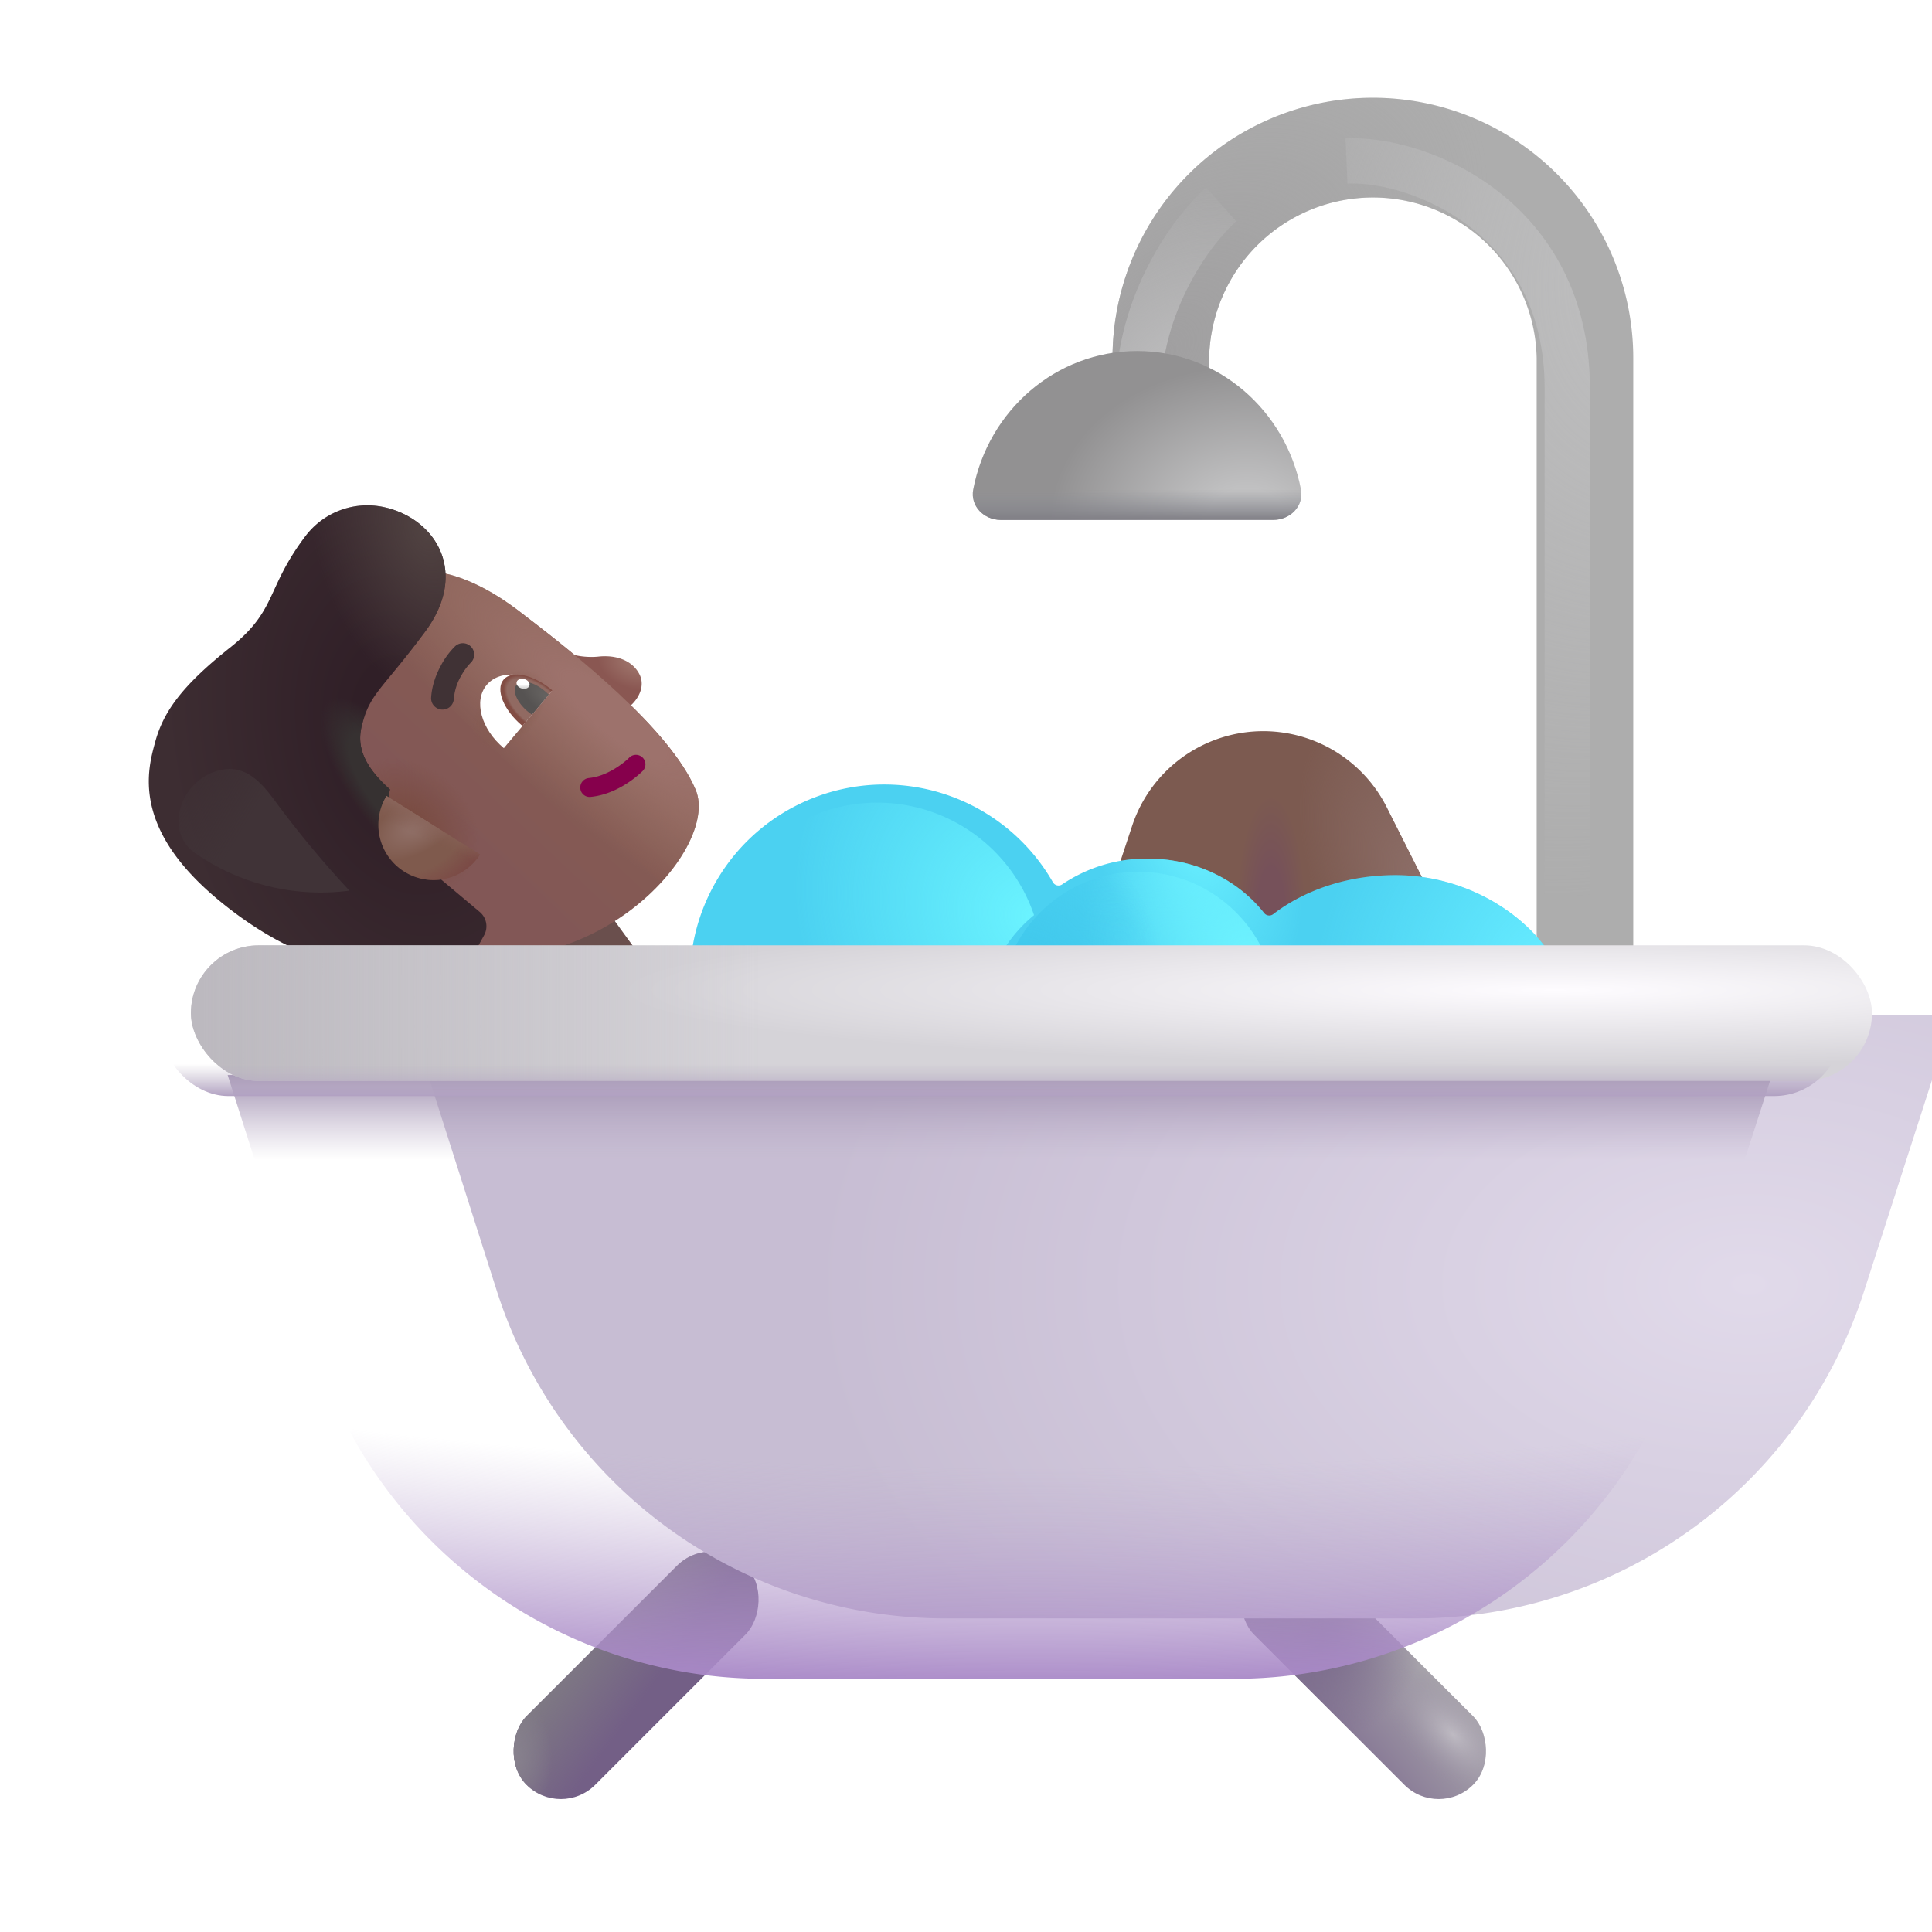<svg xmlns="http://www.w3.org/2000/svg" xmlns:xlink="http://www.w3.org/1999/xlink" width="32" height="32" viewBox="0 0 32 32"><g fill="none"><path fill="#6A4F4D" d="m8.3 15.656l1.423-1.033l1.332 1.832l-1.422 1.033z"/><path fill="url(#f1958id0)" d="M9.896 10.877a1.26 1.26 0 0 1-.648-.121l-.145.173l1.082.908c.305-.096.533-.41.409-.663c-.106-.217-.364-.337-.698-.297"/><g filter="url(#f1958idt)"><path fill="url(#f1958id16)" d="M8.787 10.314c-.802-.61-1.383-.672-1.59-.646L4.183 13.26l2.994 2.614c2.741.88 4.964-1.592 4.545-2.592s-2.006-2.262-2.935-2.968"/><path fill="url(#f1958id1)" d="M8.787 10.314c-.802-.61-1.383-.672-1.59-.646L4.183 13.26l2.994 2.614c2.741.88 4.964-1.592 4.545-2.592s-2.006-2.262-2.935-2.968"/><path fill="url(#f1958id2)" d="M8.787 10.314c-.802-.61-1.383-.672-1.59-.646L4.183 13.26l2.994 2.614c2.741.88 4.964-1.592 4.545-2.592s-2.006-2.262-2.935-2.968"/><path fill="url(#f1958id3)" d="M8.787 10.314c-.802-.61-1.383-.672-1.59-.646L4.183 13.26l2.994 2.614c2.741.88 4.964-1.592 4.545-2.592s-2.006-2.262-2.935-2.968"/></g><g filter="url(#f1958idu)"><path fill="url(#f1958id4)" d="M6.402 8.56a1.285 1.285 0 0 0-1.351.48c-.65.864-.458 1.217-1.24 1.836c-.826.654-1.106 1.083-1.237 1.55l-.002.009c-.128.46-.394 1.413 1.018 2.598c1.3 1.09 2.376 1.203 2.81 1.185l-.021.057c-.107.29.053.582.343.688c.248.091.56-.058.766-.401c.237-.393.403-.687.53-.92a.31.31 0 0 0-.073-.388l-1.071-.899c-.451-.378-.454-.923-.416-1.13c-.453-.406-.548-.729-.465-1.057c.137-.542.33-.585 1.048-1.554c.723-.976.187-1.848-.64-2.055"/><path fill="url(#f1958id5)" d="M6.402 8.56a1.285 1.285 0 0 0-1.351.48c-.65.864-.458 1.217-1.24 1.836c-.826.654-1.106 1.083-1.237 1.55l-.002.009c-.128.46-.394 1.413 1.018 2.598c1.3 1.09 2.376 1.203 2.81 1.185l-.021.057c-.107.29.053.582.343.688c.248.091.56-.058.766-.401c.237-.393.403-.687.53-.92a.31.31 0 0 0-.073-.388l-1.071-.899c-.451-.378-.454-.923-.416-1.13c-.453-.406-.548-.729-.465-1.057c.137-.542.33-.585 1.048-1.554c.723-.976.187-1.848-.64-2.055"/><path fill="url(#f1958id6)" d="M6.402 8.56a1.285 1.285 0 0 0-1.351.48c-.65.864-.458 1.217-1.24 1.836c-.826.654-1.106 1.083-1.237 1.55l-.002.009c-.128.46-.394 1.413 1.018 2.598c1.3 1.09 2.376 1.203 2.81 1.185l-.021.057c-.107.29.053.582.343.688c.248.091.56-.058.766-.401c.237-.393.403-.687.53-.92a.31.31 0 0 0-.073-.388l-1.071-.899c-.451-.378-.454-.923-.416-1.13c-.453-.406-.548-.729-.465-1.057c.137-.542.33-.585 1.048-1.554c.723-.976.187-1.848-.64-2.055"/><path fill="url(#f1958id7)" d="M6.402 8.56a1.285 1.285 0 0 0-1.351.48c-.65.864-.458 1.217-1.24 1.836c-.826.654-1.106 1.083-1.237 1.55l-.002.009c-.128.46-.394 1.413 1.018 2.598c1.3 1.09 2.376 1.203 2.81 1.185l-.021.057c-.107.29.053.582.343.688c.248.091.56-.058.766-.401c.237-.393.403-.687.53-.92a.31.31 0 0 0-.073-.388l-1.071-.899c-.451-.378-.454-.923-.416-1.13c-.453-.406-.548-.729-.465-1.057c.137-.542.33-.585 1.048-1.554c.723-.976.187-1.848-.64-2.055"/></g><path fill="url(#f1958id8)" d="m7.95 14.154l-1.547-.97a.913.913 0 0 0 1.547.97"/><path fill="url(#f1958id9)" d="m7.95 14.154l-1.547-.97a.913.913 0 0 0 1.547.97"/><path fill="url(#f1958id17)" d="m7.95 14.154l-1.547-.97a.913.913 0 0 0 1.547.97"/><path fill="#86004C" fill-rule="evenodd" d="M9.612 13.059c.008.086.085.15.171.14c.417-.04.753-.323.852-.42a.157.157 0 1 0-.219-.224c-.084.082-.355.302-.663.332a.157.157 0 0 0-.141.172" clip-rule="evenodd"/><g filter="url(#f1958idv)"><path fill="#403235" fill-rule="evenodd" d="M7.734 11.102a1 1 0 0 1 .16-.222a.188.188 0 1 0-.256-.276a1.3 1.3 0 0 0-.234.317c-.078.143-.15.328-.163.532a.188.188 0 0 0 .376.024a.9.9 0 0 1 .117-.376" clip-rule="evenodd"/></g><path fill="#fff" d="m9.143 11.442l-.798.95c-.377-.315-.504-.784-.284-1.047s.705-.22 1.082.097"/><path fill="url(#f1958ida)" d="m8.654 12.025l-.004-.004c-.308-.258-.447-.6-.31-.763c.136-.163.497-.085.805.173l.004.003z"/><path fill="url(#f1958idb)" d="M8.811 11.837a1 1 0 0 1-.073-.055c-.178-.15-.26-.347-.181-.44c.078-.094.286-.048.465.102q.036.03.066.062z"/><ellipse fill="url(#f1958id18)" rx=".081" ry=".11" transform="scale(-1 1)rotate(74.61 -11.764 -.022)"/><g filter="url(#f1958idw)"><path fill="url(#f1958id19)" d="M4.548 13.257a17 17 0 0 0 1.24 1.495a3.64 3.64 0 0 1-2.55-.618c-.52-.354-.264-1.165.335-1.358c.432-.139.707.114.975.481"/></g><g filter="url(#f1958idx)"><path fill="url(#f1958idc)" d="M18.502 13.578a2.288 2.288 0 0 1 4.215-.309l1.812 3.6h-7.117z"/><path fill="url(#f1958idd)" d="M18.502 13.578a2.288 2.288 0 0 1 4.215-.309l1.812 3.6h-7.117z"/></g><g filter="url(#f1958idy)"><path fill="#ADADAD" d="M24.952 6.182v10.937h1.6V6.182a4.312 4.312 0 1 0-8.625 0v1.03h1.6v-1.03a2.713 2.713 0 0 1 5.425 0"/><path fill="url(#f1958ide)" d="M24.952 6.182v10.937h1.6V6.182a4.312 4.312 0 1 0-8.625 0v1.03h1.6v-1.03a2.713 2.713 0 0 1 5.425 0"/></g><g filter="url(#f1958idz)"><path fill="#4BD1F1" d="M14.396 19.432a3.22 3.22 0 0 0 2.706-1.475a2.5 2.5 0 0 0 1.657.615c.66 0 1.256-.245 1.687-.64c.511.615 1.402 1.023 2.415 1.023c1.585 0 2.87-.998 2.87-2.23c0-1.051-1.285-2.23-2.87-2.23c-.79 0-1.504.247-2.023.647a.107.107 0 0 1-.15-.019c-.431-.546-1.134-.902-1.929-.902a2.5 2.5 0 0 0-1.417.428a.107.107 0 0 1-.152-.035a3.219 3.219 0 1 0-2.794 4.818"/><path fill="url(#f1958idf)" d="M14.396 19.432a3.22 3.22 0 0 0 2.706-1.475a2.5 2.5 0 0 0 1.657.615c.66 0 1.256-.245 1.687-.64c.511.615 1.402 1.023 2.415 1.023c1.585 0 2.87-.998 2.87-2.23c0-1.051-1.285-2.23-2.87-2.23c-.79 0-1.504.247-2.023.647a.107.107 0 0 1-.15-.019c-.431-.546-1.134-.902-1.929-.902a2.5 2.5 0 0 0-1.417.428a.107.107 0 0 1-.152-.035a3.219 3.219 0 1 0-2.794 4.818"/><path fill="url(#f1958idg)" d="M14.396 19.432a3.22 3.22 0 0 0 2.706-1.475a2.5 2.5 0 0 0 1.657.615c.66 0 1.256-.245 1.687-.64c.511.615 1.402 1.023 2.415 1.023c1.585 0 2.87-.998 2.87-2.23c0-1.051-1.285-2.23-2.87-2.23c-.79 0-1.504.247-2.023.647a.107.107 0 0 1-.15-.019c-.431-.546-1.134-.902-1.929-.902a2.5 2.5 0 0 0-1.417.428a.107.107 0 0 1-.152-.035a3.219 3.219 0 1 0-2.794 4.818"/></g><g filter="url(#f1958id10)"><circle cx="18.851" cy="16.73" r="2.291" fill="url(#f1958idh)"/><circle cx="18.851" cy="16.73" r="2.291" fill="url(#f1958idi)"/></g><g filter="url(#f1958id11)"><path fill="url(#f1958idj)" fill-rule="evenodd" d="M17.128 15.157a2.32 2.32 0 0 0-.632 2.79a2.742 2.742 0 1 1 .631-2.789" clip-rule="evenodd"/></g><rect width="1.608" height="5.132" fill="url(#f1958id1a)" rx=".804" transform="scale(-1 1)rotate(45 -41.287 -13.074)"/><rect width="1.608" height="5.132" fill="url(#f1958idk)" rx=".804" transform="scale(-1 1)rotate(45 -41.287 -13.074)"/><rect width="1.608" height="5.132" fill="url(#f1958idl)" rx=".804" transform="scale(-1 1)rotate(45 -41.287 -13.074)"/><rect width="1.608" height="5.132" x="11.782" y="25.365" fill="#735F86" rx=".804" transform="rotate(45 11.782 25.365)"/><rect width="1.608" height="5.132" x="11.782" y="25.365" fill="url(#f1958id1b)" rx=".804" transform="rotate(45 11.782 25.365)"/><rect width="1.608" height="5.132" x="11.782" y="25.365" fill="url(#f1958idm)" rx=".804" transform="rotate(45 11.782 25.365)"/><g filter="url(#f1958id12)"><path fill="url(#f1958idn)" d="m5.227 22.376l-1.456-4.57h25.578l-1.477 4.59a7.8 7.8 0 0 1-7.425 5.41h-7.788a7.8 7.8 0 0 1-7.432-5.43"/></g><path fill="url(#f1958ido)" d="m5.227 22.376l-1.456-4.57h25.578l-1.477 4.59a7.8 7.8 0 0 1-7.425 5.41h-7.788a7.8 7.8 0 0 1-7.432-5.43"/><path fill="url(#f1958id1c)" d="m5.227 22.376l-1.456-4.57h25.578l-1.477 4.59a7.8 7.8 0 0 1-7.425 5.41h-7.788a7.8 7.8 0 0 1-7.432-5.43"/><g filter="url(#f1958id13)"><rect width="27.844" height="2.246" x="2.662" y="15.908" fill="url(#f1958idp)" rx="1.123"/><rect width="27.844" height="2.246" x="2.662" y="15.908" fill="url(#f1958id1d)" rx="1.123"/></g><rect width="27.844" height="2.246" x="2.662" y="15.908" fill="url(#f1958id1e)" rx="1.123"/><g filter="url(#f1958id14)"><path stroke="url(#f1958idq)" stroke-width=".75" d="M22.302 2.666c1.219-.052 3.657.94 3.657 3.766v9.375"/></g><g filter="url(#f1958id15)"><path stroke="url(#f1958idr)" stroke-width=".75" d="M20.226 3.385c-.458.406-1.375 1.612-1.375 3.187"/></g><path fill="url(#f1958ids)" d="M21.091 8.611c.28 0 .509-.23.457-.504c-.25-1.307-1.37-2.293-2.714-2.293c-1.345 0-2.465.986-2.715 2.293c-.052.274.177.504.457.504z"/><path fill="url(#f1958id1f)" d="M21.091 8.611c.28 0 .509-.23.457-.504c-.25-1.307-1.37-2.293-2.714-2.293c-1.345 0-2.465.986-2.715 2.293c-.052.274.177.504.457.504z"/><defs><radialGradient id="f1958id0" cx="0" cy="0" r="1" gradientTransform="rotate(101.587 .81 9.779)scale(.681 .961)" gradientUnits="userSpaceOnUse"><stop offset=".101" stop-color="#9E746B"/><stop offset=".684" stop-color="#8A5752"/></radialGradient><radialGradient id="f1958id1" cx="0" cy="0" r="1" gradientTransform="matrix(.636 -.85 1.036 .776 6.918 13.906)" gradientUnits="userSpaceOnUse"><stop offset=".156" stop-color="#794B40"/><stop offset="1" stop-color="#794B40" stop-opacity="0"/></radialGradient><radialGradient id="f1958id2" cx="0" cy="0" r="1" gradientTransform="rotate(-140 7.398 4.146)scale(6.516 1.766)" gradientUnits="userSpaceOnUse"><stop offset=".163" stop-color="#9D726C"/><stop offset="1" stop-color="#9A7468" stop-opacity="0"/></radialGradient><radialGradient id="f1958id3" cx="0" cy="0" r="1" gradientTransform="matrix(.376 .315 -.492 .586 8.633 11.953)" gradientUnits="userSpaceOnUse"><stop offset=".155" stop-color="#845A4E"/><stop offset="1" stop-color="#845A4E" stop-opacity="0"/></radialGradient><radialGradient id="f1958id4" cx="0" cy="0" r="1" gradientTransform="rotate(168.984 2.747 6.482)scale(3.889 5.913)" gradientUnits="userSpaceOnUse"><stop offset=".194" stop-color="#301F27"/><stop offset="1" stop-color="#3D2D32"/></radialGradient><radialGradient id="f1958id5" cx="0" cy="0" r="1" gradientTransform="rotate(166.088 2.984 4.889)scale(1.866 3.002)" gradientUnits="userSpaceOnUse"><stop stop-color="#514342"/><stop offset="1" stop-color="#514342" stop-opacity="0"/></radialGradient><radialGradient id="f1958id6" cx="0" cy="0" r="1" gradientTransform="matrix(.565 -.384 .189 .278 6.37 16.268)" gradientUnits="userSpaceOnUse"><stop offset=".197" stop-color="#3F3438"/><stop offset="1" stop-color="#3F3438" stop-opacity="0"/></radialGradient><radialGradient id="f1958id7" cx="0" cy="0" r="1" gradientTransform="matrix(-.922 .687 -1.84 -2.471 6.507 13.205)" gradientUnits="userSpaceOnUse"><stop offset=".353" stop-color="#363131"/><stop offset=".584" stop-color="#363131" stop-opacity="0"/></radialGradient><radialGradient id="f1958id8" cx="0" cy="0" r="1" gradientTransform="matrix(-.79 .529 -.258 -.385 6.986 13.597)" gradientUnits="userSpaceOnUse"><stop offset=".17" stop-color="#917169"/><stop offset="1" stop-color="#7F5A4D"/></radialGradient><radialGradient id="f1958id9" cx="0" cy="0" r="1" gradientTransform="rotate(50.843 -10.742 13.71)scale(1.509 1.572)" gradientUnits="userSpaceOnUse"><stop offset=".716" stop-color="#7B4845" stop-opacity="0"/><stop offset="1" stop-color="#7B4845"/></radialGradient><radialGradient id="f1958ida" cx="0" cy="0" r="1" gradientTransform="matrix(-.221 .263 -.511 -.429 8.898 11.691)" gradientUnits="userSpaceOnUse"><stop offset=".895" stop-color="#916A62"/><stop offset="1" stop-color="#824D44"/></radialGradient><radialGradient id="f1958idb" cx="0" cy="0" r="1" gradientTransform="matrix(-.202 .241 -.521 -.437 9.054 11.547)" gradientUnits="userSpaceOnUse"><stop stop-color="#666361"/><stop offset=".813" stop-color="#565352"/></radialGradient><radialGradient id="f1958idc" cx="0" cy="0" r="1" gradientTransform="matrix(0 -2.094 .58 0 20.802 15.15)" gradientUnits="userSpaceOnUse"><stop offset=".41" stop-color="#76515A"/><stop offset="1" stop-color="#7C5A50"/></radialGradient><radialGradient id="f1958idd" cx="0" cy="0" r="1" gradientTransform="matrix(-1.5 -3.094 1.674 -.812 23.521 14.713)" gradientUnits="userSpaceOnUse"><stop stop-color="#8E706A"/><stop offset="1" stop-color="#8E706A" stop-opacity="0"/></radialGradient><radialGradient id="f1958ide" cx="0" cy="0" r="1" gradientTransform="rotate(-45.372 16.754 -19.196)scale(6.806 3.849)" gradientUnits="userSpaceOnUse"><stop stop-color="#A09FA0"/><stop offset="1" stop-color="#A09FA0" stop-opacity="0"/></radialGradient><radialGradient id="f1958idf" cx="0" cy="0" r="1" gradientTransform="rotate(-150.994 14.7 4.713)scale(3.609 4.343)" gradientUnits="userSpaceOnUse"><stop stop-color="#66EBFF"/><stop offset="1" stop-color="#66EBFF" stop-opacity="0"/></radialGradient><radialGradient id="f1958idg" cx="0" cy="0" r="1" gradientTransform="matrix(1.062 2.625 -1.485 .601 19.49 13.838)" gradientUnits="userSpaceOnUse"><stop stop-color="#6AF0FF"/><stop offset="1" stop-color="#6AF0FF" stop-opacity="0"/></radialGradient><radialGradient id="f1958idh" cx="0" cy="0" r="1" gradientTransform="matrix(-1.9 -2.562 2.101 -1.558 20.752 15.874)" gradientUnits="userSpaceOnUse"><stop stop-color="#6EF3FF"/><stop offset="1" stop-color="#6EF3FF" stop-opacity="0"/></radialGradient><radialGradient id="f1958idi" cx="0" cy="0" r="1" gradientTransform="matrix(1.312 -2.344 2.006 1.123 16.845 16.405)" gradientUnits="userSpaceOnUse"><stop stop-color="#3DC6EB"/><stop offset="1" stop-color="#3DC6EB" stop-opacity="0"/></radialGradient><radialGradient id="f1958idj" cx="0" cy="0" r="1" gradientTransform="rotate(-138.668 11.43 4.377)scale(4.203 3.666)" gradientUnits="userSpaceOnUse"><stop stop-color="#6BF3FF"/><stop offset="1" stop-color="#6BF3FF" stop-opacity="0"/></radialGradient><radialGradient id="f1958idk" cx="0" cy="0" r="1" gradientTransform="rotate(79.16 -.565 1.44)scale(1.586 1.727)" gradientUnits="userSpaceOnUse"><stop stop-color="#7A6A8B"/><stop offset="1" stop-color="#7A6A8B" stop-opacity="0"/></radialGradient><radialGradient id="f1958idl" cx="0" cy="0" r="1" gradientTransform="rotate(-89.442 2.4 1.929)scale(1.401 .728)" gradientUnits="userSpaceOnUse"><stop stop-color="#BEBAC2"/><stop offset="1" stop-color="#968DA0" stop-opacity="0"/></radialGradient><radialGradient id="f1958idm" cx="0" cy="0" r="1" gradientTransform="rotate(-47.663 40.378 1.499)scale(.673 1.044)" gradientUnits="userSpaceOnUse"><stop stop-color="#88828E"/><stop offset="1" stop-color="#88828E" stop-opacity="0"/></radialGradient><radialGradient id="f1958idn" cx="0" cy="0" r="1" gradientTransform="matrix(-15.562 -.062 .039 -9.685 25.99 22.307)" gradientUnits="userSpaceOnUse"><stop stop-color="#E1DAEA"/><stop offset="1" stop-color="#C7BDD3"/></radialGradient><radialGradient id="f1958ido" cx="0" cy="0" r="1" gradientTransform="matrix(0 8.625 -39.156 0 17.115 19.37)" gradientUnits="userSpaceOnUse"><stop offset=".572" stop-color="#BBA9CD" stop-opacity="0"/><stop offset="1" stop-color="#A887C7"/></radialGradient><radialGradient id="f1958idp" cx="0" cy="0" r="1" gradientTransform="matrix(0 1.25 -15.496 0 25.24 16.65)" gradientUnits="userSpaceOnUse"><stop stop-color="#FEFCFF"/><stop offset="1" stop-color="#D5D3D8"/></radialGradient><radialGradient id="f1958idq" cx="0" cy="0" r="1" gradientTransform="matrix(-6.719 10.188 -7.156 -4.72 28.771 3.62)" gradientUnits="userSpaceOnUse"><stop offset=".008" stop-color="#C1C1C2"/><stop offset="1" stop-color="#C1C1C2" stop-opacity="0"/></radialGradient><radialGradient id="f1958idr" cx="0" cy="0" r="1" gradientTransform="matrix(1.5 -3.531 2.698 1.146 19.539 6.572)" gradientUnits="userSpaceOnUse"><stop offset=".008" stop-color="#C1C1C2"/><stop offset="1" stop-color="#C1C1C2" stop-opacity="0"/></radialGradient><radialGradient id="f1958ids" cx="0" cy="0" r="1" gradientTransform="matrix(-4.534 0 0 -3.559 20.646 8.611)" gradientUnits="userSpaceOnUse"><stop offset=".145" stop-color="#C1C1C2"/><stop offset=".717" stop-color="#929192"/></radialGradient><filter id="f1958idt" width="7.79" height="6.597" x="3.983" y="9.463" color-interpolation-filters="sRGB" filterUnits="userSpaceOnUse"><feFlood flood-opacity="0" result="BackgroundImageFix"/><feBlend in="SourceGraphic" in2="BackgroundImageFix" result="shape"/><feColorMatrix in="SourceAlpha" result="hardAlpha" values="0 0 0 0 0 0 0 0 0 0 0 0 0 0 0 0 0 0 127 0"/><feOffset dx="-.2" dy="-.2"/><feGaussianBlur stdDeviation=".5"/><feComposite in2="hardAlpha" k2="-1" k3="1" operator="arithmetic"/><feColorMatrix values="0 0 0 0 0.502 0 0 0 0 0.251 0 0 0 0 0.247 0 0 0 1 0"/><feBlend in2="shape" result="effect1_innerShadow_3987_24057"/></filter><filter id="f1958idu" width="5.592" height="8.621" x="2.464" y="8.368" color-interpolation-filters="sRGB" filterUnits="userSpaceOnUse"><feFlood flood-opacity="0" result="BackgroundImageFix"/><feBlend in="SourceGraphic" in2="BackgroundImageFix" result="shape"/><feColorMatrix in="SourceAlpha" result="hardAlpha" values="0 0 0 0 0 0 0 0 0 0 0 0 0 0 0 0 0 0 127 0"/><feOffset dy="-.15"/><feGaussianBlur stdDeviation=".15"/><feComposite in2="hardAlpha" k2="-1" k3="1" operator="arithmetic"/><feColorMatrix values="0 0 0 0 0.161 0 0 0 0 0.051 0 0 0 0 0.11 0 0 0 1 0"/><feBlend in2="shape" result="effect1_innerShadow_3987_24057"/></filter><filter id="f1958idv" width=".814" height="1.199" x="7.141" y="10.554" color-interpolation-filters="sRGB" filterUnits="userSpaceOnUse"><feFlood flood-opacity="0" result="BackgroundImageFix"/><feBlend in="SourceGraphic" in2="BackgroundImageFix" result="shape"/><feColorMatrix in="SourceAlpha" result="hardAlpha" values="0 0 0 0 0 0 0 0 0 0 0 0 0 0 0 0 0 0 127 0"/><feOffset dx="-.1" dy=".1"/><feGaussianBlur stdDeviation=".1"/><feComposite in2="hardAlpha" k2="-1" k3="1" operator="arithmetic"/><feColorMatrix values="0 0 0 0 0.22 0 0 0 0 0.169 0 0 0 0 0.18 0 0 0 1 0"/><feBlend in2="shape" result="effect1_innerShadow_3987_24057"/></filter><filter id="f1958idw" width="3.831" height="3.046" x="2.457" y="12.238" color-interpolation-filters="sRGB" filterUnits="userSpaceOnUse"><feFlood flood-opacity="0" result="BackgroundImageFix"/><feBlend in="SourceGraphic" in2="BackgroundImageFix" result="shape"/><feGaussianBlur result="effect1_foregroundBlur_3987_24057" stdDeviation=".25"/></filter><filter id="f1958idx" width="7.367" height="4.959" x="17.412" y="12.01" color-interpolation-filters="sRGB" filterUnits="userSpaceOnUse"><feFlood flood-opacity="0" result="BackgroundImageFix"/><feBlend in="SourceGraphic" in2="BackgroundImageFix" result="shape"/><feColorMatrix in="SourceAlpha" result="hardAlpha" values="0 0 0 0 0 0 0 0 0 0 0 0 0 0 0 0 0 0 127 0"/><feOffset dx=".25" dy=".1"/><feGaussianBlur stdDeviation=".4"/><feComposite in2="hardAlpha" k2="-1" k3="1" operator="arithmetic"/><feColorMatrix values="0 0 0 0 0.439 0 0 0 0 0.322 0 0 0 0 0.278 0 0 0 1 0"/><feBlend in2="shape" result="effect1_innerShadow_3987_24057"/></filter><filter id="f1958idy" width="9.125" height="15.5" x="17.927" y="1.619" color-interpolation-filters="sRGB" filterUnits="userSpaceOnUse"><feFlood flood-opacity="0" result="BackgroundImageFix"/><feBlend in="SourceGraphic" in2="BackgroundImageFix" result="shape"/><feColorMatrix in="SourceAlpha" result="hardAlpha" values="0 0 0 0 0 0 0 0 0 0 0 0 0 0 0 0 0 0 127 0"/><feOffset dx=".5" dy="-.25"/><feGaussianBlur stdDeviation=".375"/><feComposite in2="hardAlpha" k2="-1" k3="1" operator="arithmetic"/><feColorMatrix values="0 0 0 0 0.51 0 0 0 0 0.502 0 0 0 0 0.498 0 0 0 1 0"/><feBlend in2="shape" result="effect1_innerShadow_3987_24057"/></filter><filter id="f1958idz" width="14.805" height="6.438" x="11.177" y="12.994" color-interpolation-filters="sRGB" filterUnits="userSpaceOnUse"><feFlood flood-opacity="0" result="BackgroundImageFix"/><feBlend in="SourceGraphic" in2="BackgroundImageFix" result="shape"/><feColorMatrix in="SourceAlpha" result="hardAlpha" values="0 0 0 0 0 0 0 0 0 0 0 0 0 0 0 0 0 0 127 0"/><feOffset dx=".25"/><feGaussianBlur stdDeviation=".5"/><feComposite in2="hardAlpha" k2="-1" k3="1" operator="arithmetic"/><feColorMatrix values="0 0 0 0 0.416 0 0 0 0 0.678 0 0 0 0 0.749 0 0 0 1 0"/><feBlend in2="shape" result="effect1_innerShadow_3987_24057"/></filter><filter id="f1958id10" width="5.582" height="5.582" x="16.06" y="13.939" color-interpolation-filters="sRGB" filterUnits="userSpaceOnUse"><feFlood flood-opacity="0" result="BackgroundImageFix"/><feBlend in="SourceGraphic" in2="BackgroundImageFix" result="shape"/><feGaussianBlur result="effect1_foregroundBlur_3987_24057" stdDeviation=".25"/></filter><filter id="f1958id11" width="6.341" height="6.485" x="11.287" y="12.793" color-interpolation-filters="sRGB" filterUnits="userSpaceOnUse"><feFlood flood-opacity="0" result="BackgroundImageFix"/><feBlend in="SourceGraphic" in2="BackgroundImageFix" result="shape"/><feGaussianBlur result="effect1_foregroundBlur_3987_24057" stdDeviation=".25"/></filter><filter id="f1958id12" width="28.578" height="11" x="3.771" y="16.807" color-interpolation-filters="sRGB" filterUnits="userSpaceOnUse"><feFlood flood-opacity="0" result="BackgroundImageFix"/><feBlend in="SourceGraphic" in2="BackgroundImageFix" result="shape"/><feColorMatrix in="SourceAlpha" result="hardAlpha" values="0 0 0 0 0 0 0 0 0 0 0 0 0 0 0 0 0 0 127 0"/><feOffset dx="3" dy="-1"/><feGaussianBlur stdDeviation="2"/><feComposite in2="hardAlpha" k2="-1" k3="1" operator="arithmetic"/><feColorMatrix values="0 0 0 0 0.678 0 0 0 0 0.655 0 0 0 0 0.71 0 0 0 1 0"/><feBlend in2="shape" result="effect1_innerShadow_3987_24057"/></filter><filter id="f1958id13" width="28.344" height="2.496" x="2.662" y="15.658" color-interpolation-filters="sRGB" filterUnits="userSpaceOnUse"><feFlood flood-opacity="0" result="BackgroundImageFix"/><feBlend in="SourceGraphic" in2="BackgroundImageFix" result="shape"/><feColorMatrix in="SourceAlpha" result="hardAlpha" values="0 0 0 0 0 0 0 0 0 0 0 0 0 0 0 0 0 0 127 0"/><feOffset dx=".5" dy="-.25"/><feGaussianBlur stdDeviation=".5"/><feComposite in2="hardAlpha" k2="-1" k3="1" operator="arithmetic"/><feColorMatrix values="0 0 0 0 0.706 0 0 0 0 0.698 0 0 0 0 0.706 0 0 0 1 0"/><feBlend in2="shape" result="effect1_innerShadow_3987_24057"/></filter><filter id="f1958id14" width="5.047" height="14.518" x="21.786" y="1.789" color-interpolation-filters="sRGB" filterUnits="userSpaceOnUse"><feFlood flood-opacity="0" result="BackgroundImageFix"/><feBlend in="SourceGraphic" in2="BackgroundImageFix" result="shape"/><feGaussianBlur result="effect1_foregroundBlur_3987_24057" stdDeviation=".25"/></filter><filter id="f1958id15" width="2.999" height="4.468" x="17.976" y="2.604" color-interpolation-filters="sRGB" filterUnits="userSpaceOnUse"><feFlood flood-opacity="0" result="BackgroundImageFix"/><feBlend in="SourceGraphic" in2="BackgroundImageFix" result="shape"/><feGaussianBlur result="effect1_foregroundBlur_3987_24057" stdDeviation=".25"/></filter><linearGradient id="f1958id16" x1="7.885" x2="10.361" y1="14.204" y2="11.589" gradientUnits="userSpaceOnUse"><stop stop-color="#825756"/><stop offset="1" stop-color="#875D51"/></linearGradient><linearGradient id="f1958id17" x1="7.103" x2="6.951" y1="13.525" y2="13.859" gradientUnits="userSpaceOnUse"><stop stop-color="#8A655B"/><stop offset="1" stop-color="#825C51" stop-opacity="0"/></linearGradient><linearGradient id="f1958id18" x1="-.009" x2=".225" y1=".062" y2=".139" gradientUnits="userSpaceOnUse"><stop stop-color="#fff"/><stop offset="1" stop-color="#fff" stop-opacity="0"/></linearGradient><linearGradient id="f1958id19" x1="5.335" x2="2.186" y1="14.574" y2="12.661" gradientUnits="userSpaceOnUse"><stop offset=".421" stop-color="#403337"/><stop offset="1" stop-color="#403337" stop-opacity="0"/></linearGradient><linearGradient id="f1958id1a" x1="1.641" x2="-.116" y1="2.961" y2="3.171" gradientUnits="userSpaceOnUse"><stop stop-color="#887A96"/><stop offset="1" stop-color="#A9A6AC"/></linearGradient><linearGradient id="f1958id1b" x1="11.468" x2="13.015" y1="28.867" y2="28.624" gradientUnits="userSpaceOnUse"><stop stop-color="#807D83"/><stop offset="1" stop-color="#807D83" stop-opacity="0"/></linearGradient><linearGradient id="f1958id1c" x1="16.56" x2="16.56" y1="17.807" y2="19.213" gradientUnits="userSpaceOnUse"><stop stop-color="#A090B0"/><stop offset="1" stop-color="#BCB0C8" stop-opacity="0"/></linearGradient><linearGradient id="f1958id1d" x1="2.865" x2="12.115" y1="17.244" y2="17.244" gradientUnits="userSpaceOnUse"><stop stop-color="#BCB9BF"/><stop offset="1" stop-color="#BCB9BF" stop-opacity="0"/></linearGradient><linearGradient id="f1958id1e" x1="17.927" x2="17.927" y1="18.154" y2="17.619" gradientUnits="userSpaceOnUse"><stop stop-color="#B1A1C2"/><stop offset="1" stop-color="#BBB2C3" stop-opacity="0"/></linearGradient><linearGradient id="f1958id1f" x1="19.412" x2="19.412" y1="8.611" y2="8.104" gradientUnits="userSpaceOnUse"><stop stop-color="#807F86"/><stop offset="1" stop-color="#8F9198" stop-opacity="0"/></linearGradient></defs></g></svg>